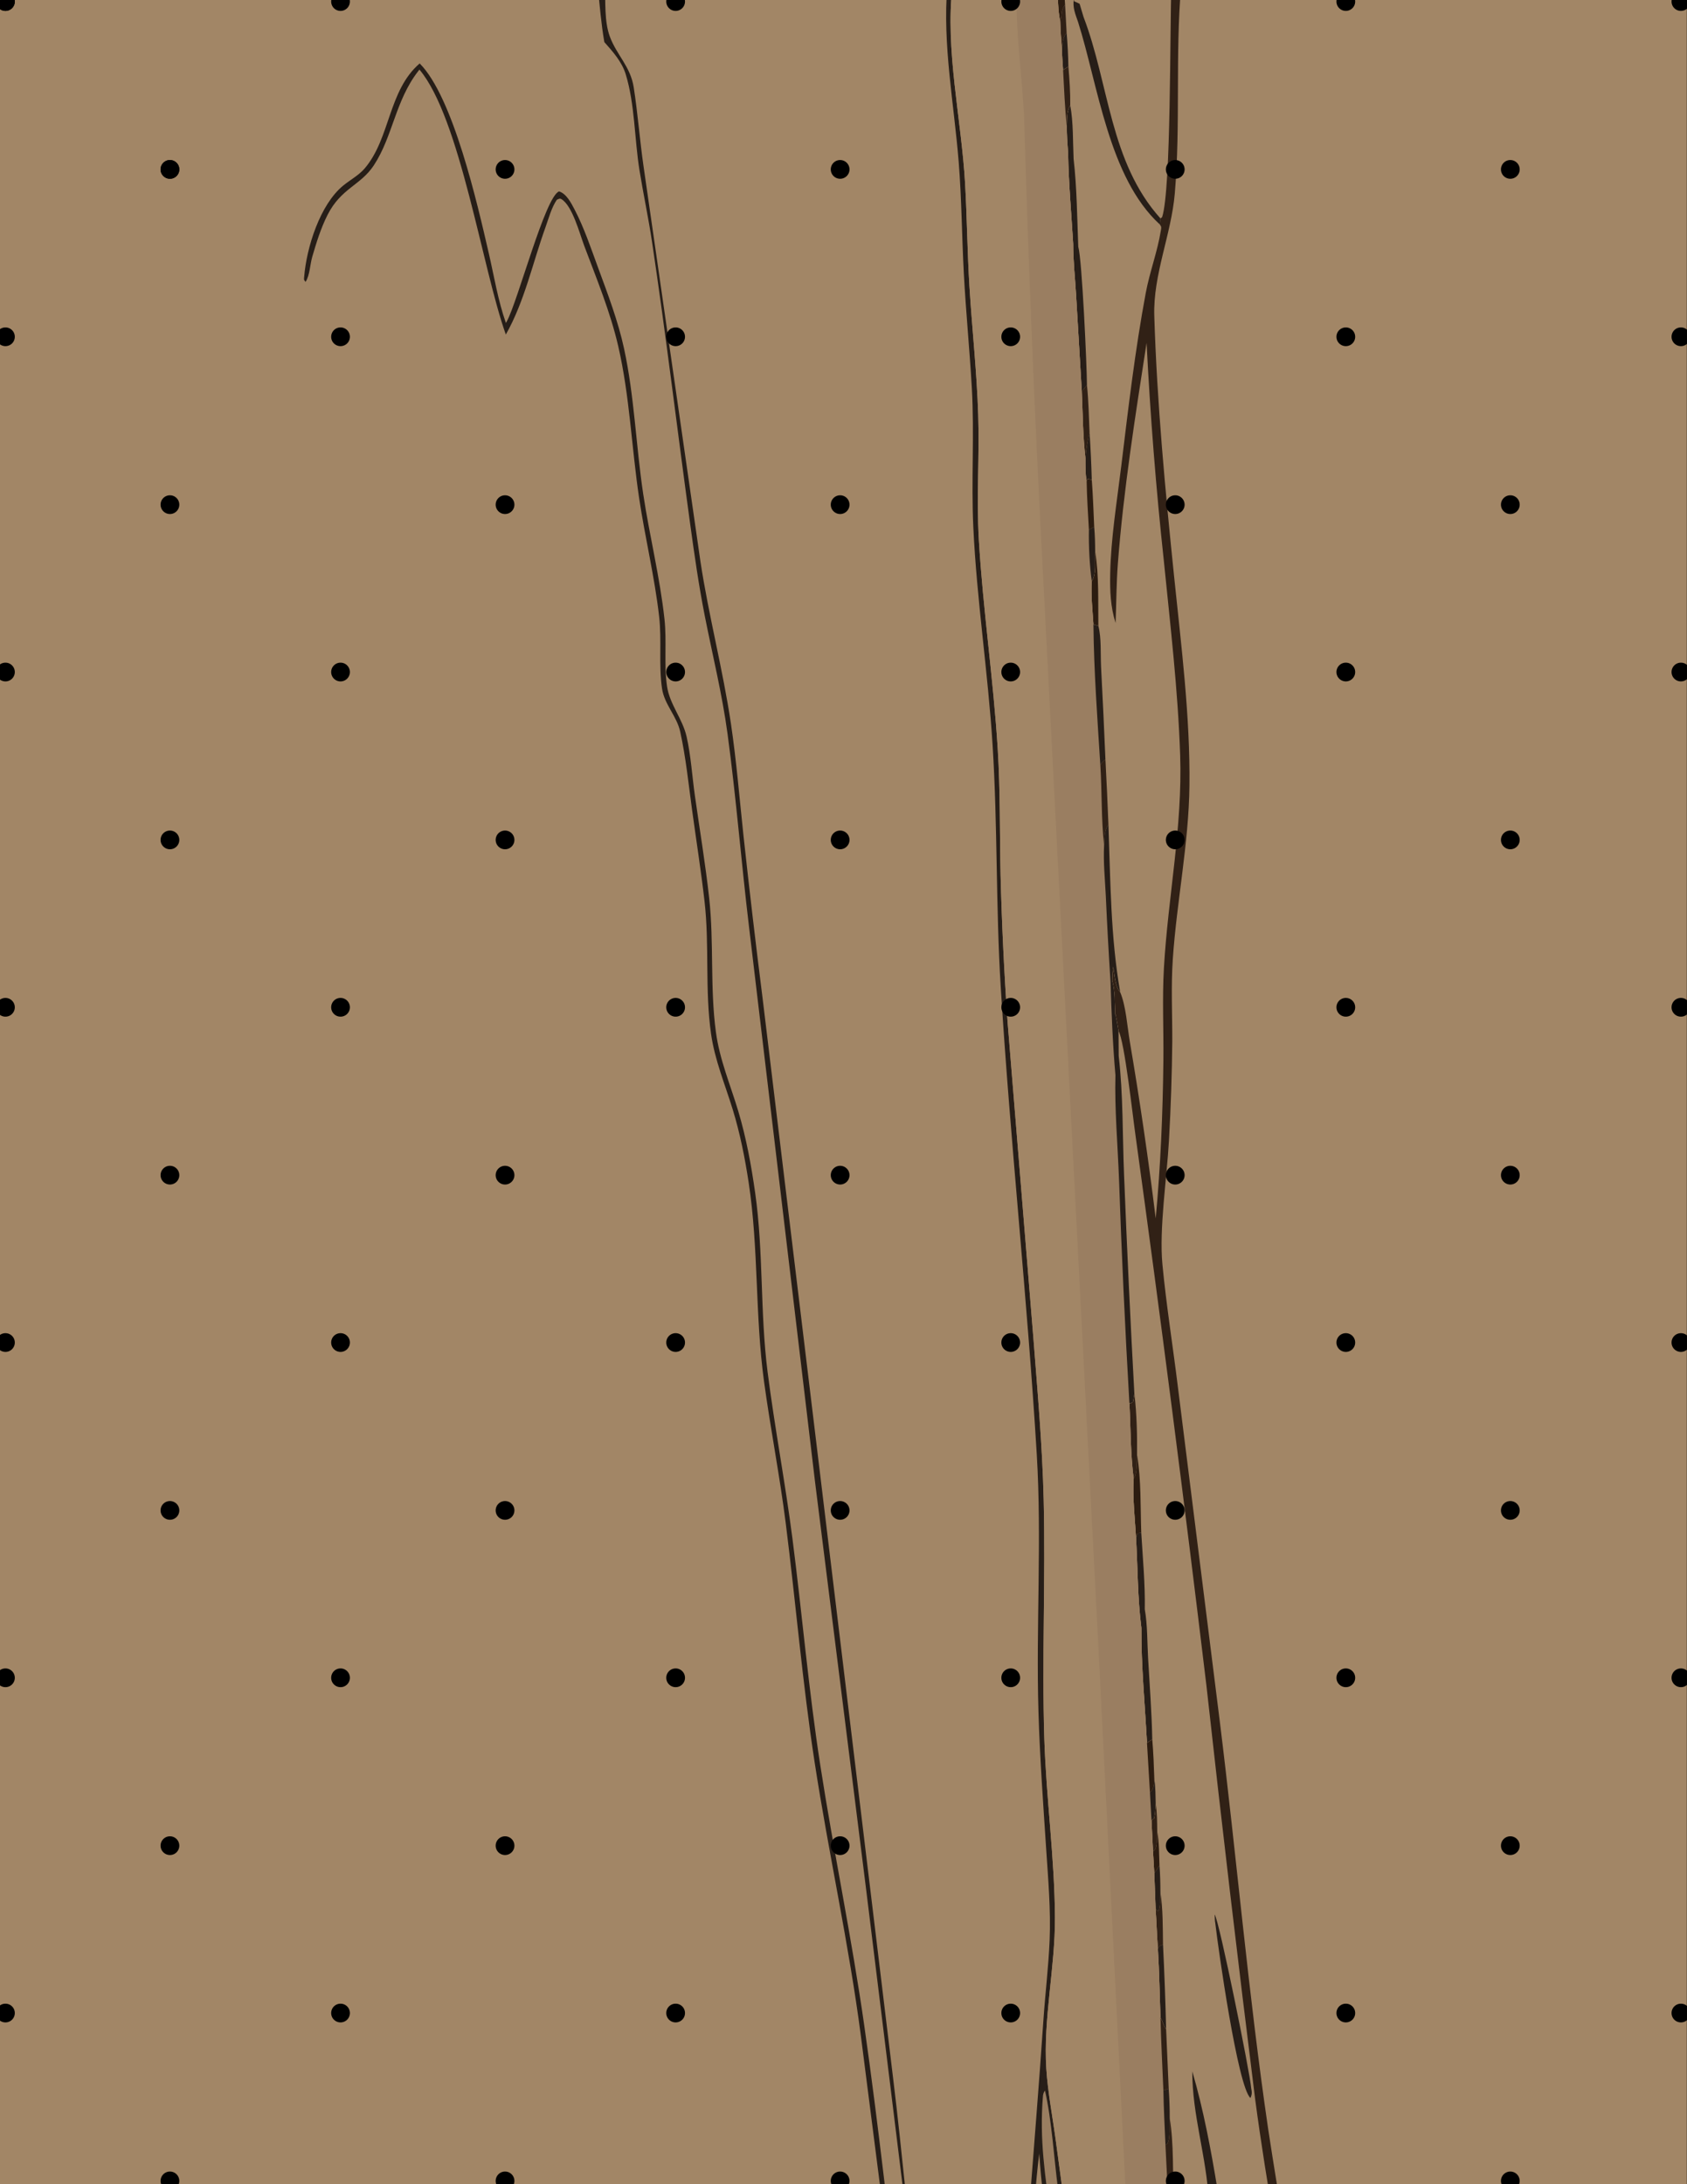 <?xml version="1.0" encoding="UTF-8" standalone="no"?>
<!-- Created with Inkscape (http://www.inkscape.org/) -->

<svg
   width="215.9mm"
   height="279.4mm"
   viewBox="0 0 215.9 279.4"
   version="1.1"
   id="svg1"
   inkscape:version="1.4 (86a8ad7, 2024-10-11)"
   sodipodi:docname="page-map-dirt.svg"
   xml:space="preserve"
   xmlns:inkscape="http://www.inkscape.org/namespaces/inkscape"
   xmlns:sodipodi="http://sodipodi.sourceforge.net/DTD/sodipodi-0.dtd"
   xmlns:xlink="http://www.w3.org/1999/xlink"
   xmlns="http://www.w3.org/2000/svg"
   xmlns:svg="http://www.w3.org/2000/svg"><sodipodi:namedview
     id="namedview1"
     pagecolor="#ffffff"
     bordercolor="#000000"
     borderopacity="0.25"
     inkscape:showpageshadow="2"
     inkscape:pageopacity="0.0"
     inkscape:pagecheckerboard="0"
     inkscape:deskcolor="#d1d1d1"
     inkscape:document-units="mm"
     inkscape:zoom="0.27487437"
     inkscape:cx="572.98904"
     inkscape:cy="1458.8483"
     inkscape:window-width="1350"
     inkscape:window-height="1040"
     inkscape:window-x="494"
     inkscape:window-y="0"
     inkscape:window-maximized="0"
     inkscape:current-layer="svg1" /><defs
     id="defs1"><linearGradient
       id="gradient_0"
       gradientUnits="userSpaceOnUse"
       x1="50.089"
       y1="1359.513"
       x2="17.752"
       y2="1330.249"><stop
         offset="0"
         stop-color="#D7BE5C"
         id="stop132" /><stop
         offset="1"
         stop-color="#FFF18C"
         id="stop133" /></linearGradient><linearGradient
       id="gradient_1"
       gradientUnits="userSpaceOnUse"
       x1="376.303"
       y1="1323.552"
       x2="349.274"
       y2="1438.264"><stop
         offset="0"
         stop-color="#786D5F"
         id="stop173" /><stop
         offset="1"
         stop-color="#82825D"
         id="stop174" /></linearGradient><linearGradient
       id="gradient_2"
       gradientUnits="userSpaceOnUse"
       x1="891.437"
       y1="1255.253"
       x2="906.078"
       y2="1281.536"><stop
         offset="0"
         stop-color="#1E1E56"
         id="stop230" /><stop
         offset="1"
         stop-color="#383976"
         id="stop231" /></linearGradient><linearGradient
       id="gradient_3"
       gradientUnits="userSpaceOnUse"
       x1="615.572"
       y1="1094.617"
       x2="768.924"
       y2="1255.562"><stop
         offset="0"
         stop-color="#78515E"
         id="stop323" /><stop
         offset="1"
         stop-color="#9D646D"
         id="stop324" /></linearGradient><clipPath
       clipPathUnits="userSpaceOnUse"
       id="clipPath4"><rect
         style="fill:#ffffff;fill-opacity:1;stroke-width:0.016;stroke-linecap:round;stroke-miterlimit:0"
         id="rect4"
         width="395.642"
         height="512.007"
         x="-462.202"
         y="3.303"
         transform="rotate(-90)" /></clipPath></defs><g
     inkscape:groupmode="layer"
     id="layer3"
     inkscape:label="Layer 3"><rect
       style="fill:#000000;fill-opacity:1;stroke-width:0.009;stroke-linecap:round;stroke-miterlimit:0"
       id="rect1"
       width="215.9"
       height="279.4"
       x="0"
       y="0" /></g><g
     id="g4"
     transform="matrix(0,0.546,-0.546,0,252.222,-1.802)"
     inkscape:label="dirt"
     clip-path="url(#clipPath4)"><path
       fill="#a28666"
       transform="scale(0.546,0.546)"
       d="m 0,0 h 1363.83 c 1.2,2.133 1.13,3.855 1.16,6.239 0.87,65.877 0.04,131.893 0.03,197.785 0,10.573 1.1,62.55 -0.43,67.144 -0.18,0.539 -0.47,0.984 -0.75,1.48 0.76,1.936 0.55,2.108 0,4.021 1.94,3.439 1.95,37.795 0.99,42.979 -0.16,0.853 -0.52,1.497 -0.94,2.242 l -0.02,2.845 c 1.88,3.337 1.87,14.227 0.73,17.825 -0.17,0.549 -0.45,1.038 -0.71,1.55 1.57,2.825 1.58,7.434 0.75,10.532 -0.19,0.692 -0.24,0.741 -0.5,1.296 l -0.07,2.066 c 2.39,5.22 0.95,160.202 0.95,177.511 L 1365,916.877 c 0,11.588 1.16,100.873 -0.41,105.613 -0.2,0.59 -0.44,0.95 -0.76,1.51 H 0 v -434.526 -3.116 -146.993 -2.203 -27.502 -17.548 -2.762 -46.17 -4.182 z"
       id="path1" /><path
       fill="#1b1713"
       transform="scale(0.546,0.546)"
       d="m 848.076,907.634 0.647,-0.069 c 6.703,-0.642 30.223,-1.637 34.838,2.202 -5.527,0.955 -31.012,0.483 -35.485,-2.133 z"
       id="path2" /><path
       fill="#271e18"
       transform="scale(0.546,0.546)"
       d="m 957.666,968.983 2.159,-1.439 c 10.848,4.843 22.199,4.201 33.751,5.679 2.865,-0.059 5.284,-0.311 7.724,1.478 -10.68,2.255 -34.172,-0.267 -43.634,-5.718 z"
       id="path3" /><path
       fill="#271e18"
       transform="scale(0.546,0.546)"
       d="m 1201.36,421.134 c -10.59,-5.79 -38.91,-5.201 -51.81,-5.67 -4.13,-0.15 -9.06,0.235 -13.05,-0.788 12.71,-1.717 57.18,-1.533 67.29,5.193 l 0.55,1.329 c -1.55,2.552 -5.28,3.448 -8.05,4.102 -8.52,2.018 -17.52,2.977 -26.18,4.413 -8.77,1.454 -17.52,3.218 -26.32,4.444 -22.48,3.133 -45.17,5.152 -67.7,8.132 l -260.278,32.066 -173.838,21.801 -238.052,28.329 c -27.601,3.323 -55.446,5.523 -82.977,9.239 -17.112,2.31 -33.77,6.454 -50.678,9.787 -13.14,2.591 -26.525,4.496 -39.792,6.317 -40.22,5.519 -80.548,10.315 -120.707,16.327 -10.288,1.54 -20.468,3.736 -30.736,5.387 -13.3,2.137 -28.32,1.963 -41.15,5.906 -5.353,1.646 -9.668,5.527 -13.778,9.171 C 16.153,588.001 8.025,588.631 0,589.474 v -3.116 c 6.866,-0.274 15.316,0.291 21.758,-2.106 7.995,-2.974 12.802,-8.852 21.76,-10.25 11.248,-1.756 22.671,-2.584 33.948,-4.227 L 246.968,545.36 c 23.396,-3.542 46.291,-9.634 69.644,-13.098 15.96,-2.367 32.105,-3.678 48.146,-5.397 q 34.79,-3.778 69.508,-8.174 l 463.891,-56.09 c 31.703,-3.855 63.53,-6.629 95.226,-10.493 23.107,-2.816 46.107,-6.906 69.187,-10.073 18.93,-2.598 129.87,-14.939 138.79,-20.901 z"
       id="path13" /><path
       fill="#271e18"
       transform="scale(0.546,0.546)"
       d="m 0,437.162 c 27.306,3.23 57.164,-3.838 84.721,-5.41 14.847,-0.846 29.734,-0.962 44.577,-1.889 18.257,-1.141 36.449,-3.168 54.74,-3.742 17.849,-0.56 35.723,0.771 53.549,-0.274 30.01,-1.759 59.876,-6.265 89.888,-8.115 17.962,-1.108 35.906,-0.833 53.885,-1.207 q 31.56,-0.81 63.054,-3.004 l 135.354,-11.057 c 23.16,-1.793 46.377,-3.869 69.604,-4.446 34.268,-0.851 68.517,0.8 102.808,-0.283 25.546,-0.807 51.069,-4.418 76.627,-4.56 21.401,-0.119 43.64,5.078 64.81,3.714 10.296,-0.664 20.775,-2.715 31.023,-4.09 22.55,-3.028 45.138,-6.202 67.76,-8.643 37.69,-4.068 75.71,-5.476 113.49,-8.531 13.47,-1.089 26.86,-3.227 40.27,-4.908 q 23.8,-2.907 47.7,-4.887 c 25.81,-2.203 51.78,-2.056 77.64,-3.542 19.98,-1.149 39.96,-2.963 59.92,-4.468 10.84,-0.817 21.85,-1.973 32.72,-1.882 l -0.07,2.066 c -25.74,1.004 -51.44,3.42 -77.13,5.279 -25.9,1.873 -51.75,3.173 -77.58,6.069 -28.82,3.233 -57.48,8.116 -86.27,11.268 -38.58,4.224 -77.48,6.189 -116.12,10.073 -25.642,2.577 -51.109,7.529 -76.853,9.221 12.968,1.638 26.037,2.34 39.068,3.3 q 43.155,3.317 86.415,4.369 c 41,1.109 82.02,-1.283 123.02,-0.248 12.32,0.311 67.41,3.362 75.04,10.213 0.37,1.274 0.6,1.588 -0.09,2.835 -2.12,3.875 -10.5,5.631 -14.43,6.548 -22.48,5.248 -46.15,6.325 -68.95,10.101 -15.23,2.523 -30.3,5.851 -45.58,8.15 -20.37,3.067 -40.91,5.13 -61.34,7.806 L 879.843,476.46 c -39.441,5.128 -78.382,13.86 -117.682,19.89 -34.053,5.225 -68.464,8.09 -102.643,12.409 -20.338,2.569 -40.472,6.55 -60.784,9.315 -28.439,3.872 -56.859,2.269 -85.229,6.578 -10.601,1.61 -21.134,3.697 -31.394,6.849 -10.818,3.324 -21.148,7.693 -32.428,9.301 -18.881,2.692 -37.978,0.645 -56.809,2.793 -13.084,1.492 -26.117,3.552 -39.164,5.338 -11.182,1.531 -22.645,2.689 -33.67,5.107 -6.805,1.492 -11.628,6.786 -18.571,7.815 -9.947,1.473 -20.643,0.073 -30.816,1.231 -17.199,1.957 -33.975,6.08 -51.071,8.624 -21.549,3.207 -43.643,4.03 -64.905,8.922 -14.789,3.402 -29.033,9.319 -43.21,14.637 -5.1,1.912 -17.249,5.095 -19.985,9.796 -0.445,0.765 -0.002,1.194 0.281,1.947 3.413,2.32 8.006,3.498 11.903,4.904 15.179,5.478 31.827,8.978 45.929,16.992 -28.361,10.119 -92.903,19.584 -113.688,37.081 l 0.681,0.535 c 12.606,9.809 27.97,10.887 40.371,19.027 8.69,5.704 9.786,14.069 21.312,19.899 5.64,2.853 11.897,4.791 17.962,6.554 3.378,0.981 7.883,1.022 10.773,2.866 -0.994,0.841 -0.974,0.703 -2.317,0.593 -12.38,-1.014 -30.821,-6.736 -39.002,-16.733 -2.412,-2.947 -4.46,-6.75 -7.349,-9.215 -13.006,-11.099 -33.372,-10.054 -45.07,-23.625 14.353,-14.365 60.274,-24.773 81.269,-29.629 10.001,-2.313 20.404,-3.976 30.094,-7.392 l -0.722,-0.399 c -8.752,-4.776 -53.624,-16.49 -55.734,-22.429 1.005,-3.171 4.953,-5.175 7.748,-6.639 7.781,-4.077 16.541,-7.002 24.794,-10.036 11.38,-4.183 23.012,-8.64 34.873,-11.211 20.549,-4.452 41.682,-5.105 62.429,-8.23 17.948,-2.703 35.599,-7.153 53.655,-9.126 9.567,-1.045 19.561,0.289 28.957,-1.111 7.663,-1.142 13.846,-6.643 21.437,-8.374 8.138,-1.856 16.995,-2.388 25.292,-3.557 14.675,-2.068 29.399,-4.546 44.123,-6.158 19.073,-2.089 38.338,-0.311 57.425,-2.88 11.891,-1.601 22.644,-6.229 34.038,-9.632 11.387,-3.401 23.018,-5.524 34.769,-7.2 25.68,-3.661 51.355,-2.082 77.059,-5.362 23.82,-3.039 47.432,-7.566 71.262,-10.637 32.534,-4.193 65.195,-6.97 97.621,-12.004 37.246,-5.783 74.183,-13.522 111.519,-18.852 43.273,-6.178 86.635,-10.86 130.003,-16.1 21.15,-2.555 42.24,-5.888 63.36,-8.721 17.43,-2.338 34.94,-4.155 52.35,-6.584 17.56,-2.448 34.83,-6.507 52.35,-9.148 13.95,-2.103 69.45,-7.201 77.33,-13.957 l 0.33,-1.395 c -1.64,-2.553 -5.19,-3.37 -8,-4.005 -9.31,-2.096 -19.76,-2.347 -29.31,-3.279 -58.92,-5.753 -118.66,-0.683 -177.84,-2.753 -54.307,-1.9 -108.425,-7.304 -162.62,-10.945 -11.511,-0.774 -23.019,-2.207 -34.543,-2.686 -13.066,-0.543 -26.248,0.63 -39.281,1.487 -19.513,1.282 -38.983,2.708 -58.535,3.297 -36.974,1.114 -73.919,-1.491 -110.881,0.747 -66.838,4.047 -133.454,11.324 -200.281,15.455 -34.582,2.137 -69.221,1.313 -103.756,3.487 -31.251,1.967 -62.384,6.822 -93.648,8.286 -19.892,0.931 -39.774,-0.504 -59.703,0.637 -16.344,0.935 -32.65,2.548 -48.992,3.424 -15.945,0.855 -31.94,0.935 -47.861,2.204 -25.066,1.998 -50.5,7.012 -75.649,4.882 z"
       id="path14" /><path
       fill="#9a7e61"
       transform="scale(0.546,0.546)"
       d="m 1221.5,365.668 c 0.64,0.101 0.33,-0.031 0.88,0.484 -20.15,2.79 -40.5,4.632 -60.69,7.18 -13.83,1.746 -27.61,4.283 -41.48,5.653 -36.66,3.62 -73.48,5.822 -110.16,9.563 q -25.851,2.881 -51.632,6.34 c -18.788,2.433 -33.989,5.024 -53.146,3.425 -1.011,-0.188 -1.32,-0.261 -2.198,-0.866 13.048,-2.945 28.736,-3.829 42.169,-5.579 16.665,-2.171 33.369,-4.6 50.099,-6.201 33.488,-3.205 67.148,-4.865 100.698,-7.35 22.67,-1.681 44.97,-5.526 67.56,-7.89 13.83,-1.449 27.74,-2.406 41.61,-3.467 5.11,-0.391 11.38,-0.044 16.29,-1.292 z"
       id="path15" /><path
       fill="#312116"
       transform="scale(0.546,0.546)"
       d="m 0,338.998 c 29.584,2.575 59.473,0.195 89.034,2.724 17.726,1.517 34.79,9.353 52.533,8.807 37.46,-1.154 75.039,-4.717 112.31,-8.558 29.44,-3.034 59.646,-6.876 89.281,-6.534 24.966,0.287 49.621,5.459 74.486,7.146 11.749,0.797 23.425,0.192 35.182,0.219 q 21.335,0.221 42.636,1.429 c 15.873,0.872 37.877,4.258 53.097,2.807 17.659,-1.683 35.237,-4.52 52.847,-6.673 l 142.868,-17.907 c 58.339,-7.242 117.103,-12.278 175.268,-20.811 q 47.779,-7.297 95.218,-16.554 c 19.65,-3.635 39.55,-7.933 59.47,-9.668 15.96,-1.39 32.1,0.195 48.04,1.089 q 30.45,1.821 60.96,2.202 c 60.46,0.364 120.27,-3.6 180.61,-6.068 0.76,1.936 0.55,2.108 0,4.021 -25.06,0.182 -50.3,2.553 -75.33,3.893 -14.34,0.767 -29.72,-0.054 -43.84,2.459 -7.41,1.317 -14.7,3.934 -21.86,6.213 -19.7,6.269 -38.79,14.069 -58.41,20.489 -7.39,2.419 -14.94,4.705 -22.53,6.426 -6.46,1.464 -13.14,2.352 -19.44,4.426 l -0.97,-0.228 c 13.39,-5.203 27.92,-8.498 41.62,-13.02 14.69,-4.847 28.93,-10.933 43.6,-15.817 5.9,-1.964 21.79,-5.932 26.26,-8.698 -26.25,-0.067 -52.26,0.227 -78.51,-1.037 l -43.94,-2.182 c -9.62,-0.47 -19.78,-1.592 -29.36,-0.449 -8.04,0.959 -14.53,4.907 -21.74,8.31 -12.97,6.127 -27.76,12.34 -42.21,13.013 10.97,-3.697 42.22,-13.326 49.28,-20.696 -15.46,3.697 -31.82,5.565 -47.5,8.49 -37.3,6.954 -74.529,13.957 -112.157,18.962 q -88.694,11.105 -177.54,20.925 -118.225,14.201 -236.186,30.462 c -8.083,1.169 -40.065,4.654 -44.732,7.279 -2.425,0.406 -4.841,0.815 -7.246,1.331 l 0.455,0.131 c -4.719,0.191 -10.173,-0.093 -14.71,1.259 -2.016,-0.047 -3.996,-0.057 -5.985,-0.435 3.298,-0.586 8.466,-0.815 10.879,-2.994 5.893,-2.508 14.792,-3.049 21.188,-4.14 q 37.829,-6.443 75.916,-11.122 c -22.319,-2.098 -45.35,-3.055 -67.779,-3.3 -13.191,-0.144 -26.511,0.537 -39.678,-0.227 -30.764,-1.783 -60.436,-8.024 -91.476,-6.968 -27.831,0.947 -55.618,4.236 -83.315,7.013 q -46.607,5.032 -93.424,7.4 c 31.209,4.814 63.181,9.923 94.68,12.324 8.472,0.646 17.017,0.636 25.51,0.976 -6.889,2.198 -13.852,2.453 -21.03,2.316 -15.404,-0.293 -31.071,-2.898 -46.362,-4.756 -24.734,-3.006 -49.764,-5.931 -74.26,-10.515 -8.991,-1.683 -17.706,-5.022 -26.67,-6.462 -1.34,-0.215 -1.541,-0.395 -2.681,0.434 l -2.586,-0.278 -0.559,-0.709 C 87.466,343.242 17.773,343.894 0,343.18 Z"
       id="path55" /><path
       fill="#312116"
       transform="scale(0.546,0.546)"
       d="m 8.035,388.82 q 6.027,-0.368 12.059,-0.662 c 2.145,1.708 4.285,1.766 6.898,2.021 -3.937,0.349 -7.844,0.612 -11.795,0.727 -2.798,-0.945 -4.479,-0.031 -7.162,-2.086 z"
       id="path57" /><path
       fill="#2c1c10"
       transform="scale(0.546,0.546)"
       d="m 0,389.35 8.035,-0.53 c 2.683,2.055 4.364,1.141 7.162,2.086 C 10.37,391.984 4.947,391.841 0,392.112 Z"
       id="path58" /><path
       fill="#271e18"
       transform="scale(0.546,0.546)"
       d="m 20.094,388.158 q 7.257,-0.629 14.54,-0.757 l 1.48,2.28 c -3.028,0.18 -6.09,0.465 -9.121,0.498 -2.613,-0.255 -4.753,-0.313 -6.898,-2.021 z"
       id="path59" /><path
       fill="#271e18"
       transform="scale(0.546,0.546)"
       d="m 191.578,378.316 q 10.187,-0.663 20.392,-0.957 l -0.479,1.767 0.955,0.444 c -3.207,0.599 -6.469,0.5 -9.718,0.517 -3.886,-0.231 -7.346,-0.954 -11.15,-1.771 z"
       id="path60" /><path
       fill="#2c1c10"
       transform="scale(0.546,0.546)"
       d="m 242.928,375.906 c 9.939,-1.695 21.615,-1.217 31.7,-1.369 l -0.626,2.119 c -6.069,0.379 -12.547,1.103 -18.609,0.716 -3.068,-2.108 -8.724,-1.169 -12.465,-1.466 z"
       id="path61" /><path
       fill="#312116"
       transform="scale(0.546,0.546)"
       d="m 171.298,379.434 c 6.712,-0.705 13.537,-0.824 20.28,-1.118 3.804,0.817 7.264,1.54 11.15,1.771 -9.503,1.094 -19.249,1.146 -28.808,1.57 z"
       id="path62" /><path
       fill="#271e18"
       transform="scale(0.546,0.546)"
       d="m 99.771,347.876 2.586,0.278 c -20.064,21.927 -59.69,26.474 -86.818,35.076 -3.447,1.189 -6.456,2.5 -10.158,1.784 l 0.159,-1.241 -0.636,0.839 1.621,0.461 c 0.377,-0.825 0.73,-1.675 1.142,-2.482 l 5.61,-1.676 C 42.19,369.849 75.607,369.658 99.771,347.876 Z"
       id="path63" /><path
       fill="#271e18"
       transform="scale(0.546,0.546)"
       d="m 111.907,383.165 c 5.483,-1.626 50.994,-3.682 59.391,-3.731 l 2.622,2.223 -41.371,2.448 c -7.181,0.416 -14.618,1.259 -21.795,1.241 -12.946,0.776 -26.014,1.952 -38.975,2.182 -3.906,0.297 -7.777,0.574 -11.696,0.552 -2.911,-0.14 -6.291,0.136 -8.806,-1.471 7.237,-1.369 15.557,-1.099 22.952,-1.447 12.345,-1.413 25.243,-1.511 37.677,-1.997 z"
       id="path64" /><path
       fill="#2c1c10"
       transform="scale(0.546,0.546)"
       d="m 792.139,349.258 c 4.599,-0.888 9.646,-0.749 14.332,-0.968 l 3.357,2.234 -9.365,0.552 c -0.093,-0.141 -0.166,-0.299 -0.28,-0.424 -1.451,-1.58 -5.868,-1.223 -8.044,-1.394 z"
       id="path66" /><path
       fill="#312116"
       transform="scale(0.546,0.546)"
       d="m 779.775,349.928 c 4.085,-0.648 8.238,-0.602 12.364,-0.67 2.176,0.171 6.593,-0.186 8.044,1.394 0.114,0.125 0.187,0.283 0.28,0.424 l -13.366,0.652 -0.874,-1.121 c -2.164,-0.471 -4.246,-0.576 -6.448,-0.679 z"
       id="path67" /><path
       fill="#271e18"
       transform="scale(0.546,0.546)"
       d="m 806.471,348.29 c 3.896,-0.286 7.751,-0.385 11.657,-0.391 2.16,0.176 6.435,-0.156 8.019,0.904 l -0.884,1.149 -15.435,0.572 z"
       id="path68" /><path
       fill="#312116"
       transform="scale(0.546,0.546)"
       d="m 818.128,347.899 c 7.146,-1.128 15.093,-0.998 22.353,-1.12 0.546,1.472 0.409,1.531 1.801,2.202 -5.671,0.407 -11.35,0.587 -17.019,0.971 l 0.884,-1.149 c -1.584,-1.06 -5.859,-0.728 -8.019,-0.904 z"
       id="path69" /><path
       fill="#271e18"
       transform="scale(0.546,0.546)"
       d="m 1208.29,330.08 c 6.35,-0.478 12.69,-0.693 19.06,-0.852 1.54,0.114 5.35,-0.173 6.38,0.829 l -0.73,1.216 c -5.2,0.574 -10.24,0.835 -15.47,0.831 -3.01,-0.772 -6.28,0.37 -9.19,-0.916 z"
       id="path70" /><path
       fill="#2c1c10"
       transform="scale(0.546,0.546)"
       d="m 1135.37,333.891 c 9.31,-1.547 19.56,-1.352 29.01,-1.759 2.02,2.339 3.78,1.261 6.52,2.01 -8.82,1.917 -19.59,1.215 -28.69,1.561 0.14,-0.403 0.08,-0.854 0.09,-1.279 z"
       id="path71" /><path
       fill="#2c1c10"
       transform="scale(0.546,0.546)"
       d="m 630.462,357.92 c 10.356,-1.816 22.679,-1.407 33.256,-1.8 l 0.265,1.493 1.788,0.746 c -8.257,0.517 -16.969,1.497 -25.234,1.023 -2.315,-1.661 -7.175,-1.257 -10.075,-1.462 z"
       id="path72" /><path
       fill="#312116"
       transform="scale(0.546,0.546)"
       d="m 604.115,359.079 c 8.485,-1.041 17.801,-1.234 26.347,-1.159 2.9,0.205 7.76,-0.199 10.075,1.462 -10.688,1.383 -21.741,1.26 -32.511,1.838 0.117,-1.015 0.193,-0.482 -0.435,-1.556 z"
       id="path73" /><path
       fill="#271e18"
       transform="scale(0.546,0.546)"
       d="m 840.481,346.779 q 18.163,-0.894 36.342,-1.332 c -1.735,1.207 -3.371,1.532 -5.178,2.426 -9.774,0.359 -19.603,0.51 -29.363,1.108 -1.392,-0.671 -1.255,-0.73 -1.801,-2.202 z"
       id="path74" /><path
       fill="#312116"
       transform="scale(0.546,0.546)"
       d="m 1122.06,334.555 c 4.44,-0.53 8.85,-0.595 13.31,-0.664 l 6.93,0.533 c -0.01,0.425 0.05,0.876 -0.09,1.279 -3.93,0.499 -8.08,0.429 -12.04,0.609 q -15.97,0.861 -31.95,1.455 l 0.24,-0.86 c -1.29,-1.194 -6.39,-0.938 -8.39,-1.048 10.22,-1.448 21.65,-1.405 31.99,-1.304 z"
       id="path75" /><path
       fill="#312116"
       transform="scale(0.546,0.546)"
       d="m 1171.5,331.831 c 11.96,-1.322 24.75,-1.628 36.79,-1.751 l 0.05,1.108 c 2.91,1.286 6.18,0.144 9.19,0.916 -7.43,1.889 -27.59,1.322 -36.01,1.699 -3.47,0.409 -7.11,0.281 -10.62,0.339 -2.74,-0.749 -4.5,0.329 -6.52,-2.01 z"
       id="path76" /><path
       fill="#271e18"
       transform="scale(0.546,0.546)"
       d="m 1164.38,332.132 7.12,-0.301 c 2.58,0.106 8.21,-0.564 10.27,0.621 l -0.25,1.351 c -3.47,0.409 -7.11,0.281 -10.62,0.339 -2.74,-0.749 -4.5,0.329 -6.52,-2.01 z"
       id="path77" /><path
       fill="#271e18"
       transform="scale(0.546,0.546)"
       d="m 696.567,354.608 c 6.709,-1.184 14.16,-1.033 20.984,-1.423 11.615,-0.664 23.273,-1.558 34.905,-1.792 l 1.446,2.271 c -16.284,0.868 -32.968,2.493 -49.257,2.401 -12.725,1.633 -26.042,1.582 -38.874,2.294 l -1.788,-0.746 -0.265,-1.493 c 10.892,-0.64 21.94,-1.71 32.849,-1.512 z"
       id="path78" /><path
       fill="#271e18"
       transform="scale(0.546,0.546)"
       d="m 901.994,308.944 c 1.764,-0.342 2.623,-0.443 4.281,0.303 -4.66,5.441 -64.633,13.915 -74.983,15.089 -1.152,0.25 -2.562,0.192 -3.751,0.272 2.488,-1.932 68.131,-15.214 74.453,-15.664 z"
       id="path79" /><path
       fill="#312116"
       transform="scale(0.546,0.546)"
       d="m 1227.35,329.228 c 5.25,-1.009 11.22,-0.845 16.58,-1.117 l 32.8,-1.633 53.64,-2.599 c 11.17,-0.618 22.34,-1.689 33.52,-1.989 l -0.02,2.845 c -7.67,1.055 -15.58,1.093 -23.31,1.465 l -42.4,1.933 -42.74,2.207 c -7.35,0.382 -15.08,1.272 -22.42,0.933 l 0.73,-1.216 c -1.03,-1.002 -4.84,-0.715 -6.38,-0.829 z"
       id="path80" /><path
       fill="#271e18"
       transform="scale(0.546,0.546)"
       d="m 945.4,323.421 c 17.972,-5.41 39.024,-10.619 57.74,-11.653 l 0.53,-0.024 c -15.13,6.457 -32.46,7.209 -48.204,12.004 l 0.785,-0.019 c 8.768,-0.25 22.15,-4.866 30.153,-2.67 -8.413,4.089 -26.206,5.188 -35.929,6.098 -18.66,0.843 -36.892,7.126 -55.613,7.056 16.105,-4.725 33.955,-8.086 50.538,-10.792 z"
       id="path81" /><path
       fill="#a28666"
       transform="scale(0.546,0.546)"
       d="m 1363.87,324.735 c 1.88,3.337 1.87,14.227 0.73,17.825 -0.17,0.549 -0.45,1.038 -0.71,1.55 1.57,2.825 1.58,7.434 0.75,10.532 -0.19,0.692 -0.24,0.741 -0.5,1.296 -10.87,-0.091 -21.88,1.065 -32.72,1.882 -19.96,1.505 -39.94,3.319 -59.92,4.468 -25.86,1.486 -51.83,1.339 -77.64,3.542 q -23.9,1.98 -47.7,4.887 c -13.41,1.681 -26.8,3.819 -40.27,4.908 -37.78,3.055 -75.8,4.463 -113.49,8.531 -22.622,2.441 -45.21,5.615 -67.76,8.643 -10.248,1.375 -20.727,3.426 -31.023,4.09 -21.17,1.364 -43.409,-3.833 -64.81,-3.714 -25.558,0.142 -51.081,3.753 -76.627,4.56 -34.291,1.083 -68.54,-0.568 -102.808,0.283 -23.227,0.577 -46.444,2.653 -69.604,4.446 l -135.354,11.057 q -31.494,2.194 -63.054,3.004 c -17.979,0.374 -35.923,0.099 -53.885,1.207 -30.012,1.85 -59.878,6.356 -89.888,8.115 -17.826,1.045 -35.7,-0.286 -53.549,0.274 -18.291,0.574 -36.483,2.601 -54.74,3.742 -14.843,0.927 -29.73,1.043 -44.577,1.889 C 57.164,433.324 27.306,440.392 0,437.162 V 409.66 392.112 c 4.947,-0.271 10.37,-0.128 15.197,-1.206 3.951,-0.115 7.859,-0.378 11.795,-0.727 3.031,-0.033 6.093,-0.318 9.121,-0.498 l -1.48,-2.28 c 5.571,-0.466 11.048,-0.851 16.644,-0.792 2.515,1.607 5.894,1.331 8.806,1.471 3.919,0.022 7.79,-0.255 11.696,-0.552 12.961,-0.23 26.028,-1.406 38.975,-2.182 7.177,0.018 14.614,-0.825 21.795,-1.241 l 41.371,-2.448 c 9.559,-0.424 19.305,-0.476 28.808,-1.57 3.249,-0.017 6.511,0.082 9.718,-0.517 l -0.955,-0.444 0.479,-1.767 c 6.701,-0.515 13.439,-0.728 20.154,-1.033 3.609,-0.326 7.182,-0.397 10.804,-0.42 3.741,0.297 9.397,-0.642 12.465,1.466 6.062,0.387 12.54,-0.337 18.609,-0.716 l 0.626,-2.119 c 5.15,-1.343 12.049,-0.881 17.439,-1.15 q 19.924,-1.05 39.859,-1.884 13.953,-0.744 27.915,-1.281 c 23.916,-0.875 48.284,-0.914 71.897,-5.041 -2.413,2.179 -7.581,2.408 -10.879,2.994 1.989,0.378 3.969,0.388 5.985,0.435 4.537,-1.352 9.991,-1.068 14.71,-1.259 l -0.455,-0.131 c 2.405,-0.516 4.821,-0.925 7.246,-1.331 l 10.735,-0.079 c 16.666,-1.949 34.219,-1.611 51.044,-2.302 q 47.012,-1.851 93.991,-4.429 l 3.476,0.585 c 0.628,1.074 0.552,0.541 0.435,1.556 10.77,-0.578 21.823,-0.455 32.511,-1.838 8.265,0.474 16.977,-0.506 25.234,-1.023 12.832,-0.712 26.149,-0.661 38.874,-2.294 16.289,0.092 32.973,-1.533 49.257,-2.401 l -1.446,-2.271 c 5.72,-0.486 11.425,-0.704 17.161,-0.888 3.346,-0.531 6.777,-0.487 10.158,-0.577 2.202,0.103 4.284,0.208 6.448,0.679 l 0.874,1.121 13.366,-0.652 9.365,-0.552 15.435,-0.572 c 5.669,-0.384 11.348,-0.564 17.019,-0.971 9.76,-0.598 19.589,-0.749 29.363,-1.108 1.807,-0.894 3.443,-1.219 5.178,-2.426 l 25.508,-1.101 c 4.189,-0.301 8.327,-0.46 12.527,-0.441 11.145,-1.805 23.74,-1.237 35.072,-1.734 2.447,-0.099 5.097,-0.414 7.525,-0.256 4.165,-0.657 8.453,-0.573 12.662,-0.655 6.278,-1.289 13.837,-1.052 20.278,-1.12 q 23.005,-1.189 46.035,-1.953 c 3.02,-0.115 6.19,-0.433 9.2,-0.281 5.06,-0.617 10.15,-0.593 15.24,-0.662 6.37,-0.969 13.13,-0.829 19.56,-1.054 3.16,-0.114 6.5,-0.464 9.64,-0.331 2,0.11 7.1,-0.146 8.39,1.048 l -0.24,0.86 q 15.98,-0.594 31.95,-1.455 c 3.96,-0.18 8.11,-0.11 12.04,-0.609 9.1,-0.346 19.87,0.356 28.69,-1.561 3.51,-0.058 7.15,0.07 10.62,-0.339 8.42,-0.377 28.58,0.19 36.01,-1.699 5.23,0.004 10.27,-0.257 15.47,-0.831 7.34,0.339 15.07,-0.551 22.42,-0.933 l 42.74,-2.207 42.4,-1.933 c 7.73,-0.372 15.64,-0.41 23.31,-1.465 z"
       id="path82" /><path
       fill="#9a7e61"
       transform="scale(0.546,0.546)"
       d="m 1363.87,324.735 c 1.88,3.337 1.87,14.227 0.73,17.825 -0.17,0.549 -0.45,1.038 -0.71,1.55 -13.74,1.5 -27.8,1.497 -41.6,2.024 -22.41,0.856 -44.74,1.793 -67.16,2.24 -34.22,0.682 -68.69,2.635 -102.91,4.125 l -433.322,21.706 -474.986,24.538 q -92.584,4.863 -185.255,7.598 C 39.254,407.061 19.442,410.236 0,409.66 v -17.548 c 4.947,-0.271 10.37,-0.128 15.197,-1.206 3.951,-0.115 7.859,-0.378 11.795,-0.727 3.031,-0.033 6.093,-0.318 9.121,-0.498 l -1.48,-2.28 c 5.571,-0.466 11.048,-0.851 16.644,-0.792 2.515,1.607 5.894,1.331 8.806,1.471 3.919,0.022 7.79,-0.255 11.696,-0.552 12.961,-0.23 26.028,-1.406 38.975,-2.182 7.177,0.018 14.614,-0.825 21.795,-1.241 l 41.371,-2.448 c 9.559,-0.424 19.305,-0.476 28.808,-1.57 3.249,-0.017 6.511,0.082 9.718,-0.517 l -0.955,-0.444 0.479,-1.767 c 6.701,-0.515 13.439,-0.728 20.154,-1.033 3.609,-0.326 7.182,-0.397 10.804,-0.42 3.741,0.297 9.397,-0.642 12.465,1.466 6.062,0.387 12.54,-0.337 18.609,-0.716 l 0.626,-2.119 c 5.15,-1.343 12.049,-0.881 17.439,-1.15 q 19.924,-1.05 39.859,-1.884 13.953,-0.744 27.915,-1.281 c 23.916,-0.875 48.284,-0.914 71.897,-5.041 -2.413,2.179 -7.581,2.408 -10.879,2.994 1.989,0.378 3.969,0.388 5.985,0.435 4.537,-1.352 9.991,-1.068 14.71,-1.259 l -0.455,-0.131 c 2.405,-0.516 4.821,-0.925 7.246,-1.331 l 10.735,-0.079 c 16.666,-1.949 34.219,-1.611 51.044,-2.302 q 47.012,-1.851 93.991,-4.429 l 3.476,0.585 c 0.628,1.074 0.552,0.541 0.435,1.556 10.77,-0.578 21.823,-0.455 32.511,-1.838 8.265,0.474 16.977,-0.506 25.234,-1.023 12.832,-0.712 26.149,-0.661 38.874,-2.294 16.289,0.092 32.973,-1.533 49.257,-2.401 l -1.446,-2.271 c 5.72,-0.486 11.425,-0.704 17.161,-0.888 3.346,-0.531 6.777,-0.487 10.158,-0.577 2.202,0.103 4.284,0.208 6.448,0.679 l 0.874,1.121 13.366,-0.652 9.365,-0.552 15.435,-0.572 c 5.669,-0.384 11.348,-0.564 17.019,-0.971 9.76,-0.598 19.589,-0.749 29.363,-1.108 1.807,-0.894 3.443,-1.219 5.178,-2.426 l 25.508,-1.101 c 4.189,-0.301 8.327,-0.46 12.527,-0.441 11.145,-1.805 23.74,-1.237 35.072,-1.734 2.447,-0.099 5.097,-0.414 7.525,-0.256 4.165,-0.657 8.453,-0.573 12.662,-0.655 6.278,-1.289 13.837,-1.052 20.278,-1.12 q 23.005,-1.189 46.035,-1.953 c 3.02,-0.115 6.19,-0.433 9.2,-0.281 5.06,-0.617 10.15,-0.593 15.24,-0.662 6.37,-0.969 13.13,-0.829 19.56,-1.054 3.16,-0.114 6.5,-0.464 9.64,-0.331 2,0.11 7.1,-0.146 8.39,1.048 l -0.24,0.86 q 15.98,-0.594 31.95,-1.455 c 3.96,-0.18 8.11,-0.11 12.04,-0.609 9.1,-0.346 19.87,0.356 28.69,-1.561 3.51,-0.058 7.15,0.07 10.62,-0.339 8.42,-0.377 28.58,0.19 36.01,-1.699 5.23,0.004 10.27,-0.257 15.47,-0.831 7.34,0.339 15.07,-0.551 22.42,-0.933 l 42.74,-2.207 42.4,-1.933 c 7.73,-0.372 15.64,-0.41 23.31,-1.465 z"
       id="path83" /><path
       fill="#271e18"
       transform="scale(0.546,0.546)"
       d="m 769.617,350.505 c 3.346,-0.531 6.777,-0.487 10.158,-0.577 2.202,0.103 4.284,0.208 6.448,0.679 l 0.874,1.121 -11.998,0.662 c -0.046,-0.067 -0.081,-0.142 -0.137,-0.201 -1.496,-1.579 -3.284,-1.406 -5.345,-1.684 z"
       id="path84" /><path
       fill="#271e18"
       transform="scale(0.546,0.546)"
       d="m 949.93,342.171 c 2.447,-0.099 5.097,-0.414 7.525,-0.256 2.869,0.217 7.567,-0.2 9.639,1.789 l -11.327,0.581 c -2.321,-0.319 -3.835,-0.904 -5.837,-2.114 z"
       id="path85" /><path
       fill="#271e18"
       transform="scale(0.546,0.546)"
       d="m 1080.43,336.19 c 3.16,-0.114 6.5,-0.464 9.64,-0.331 2,0.11 7.1,-0.146 8.39,1.048 l -0.24,0.86 c -3.71,0.46 -7.63,0.277 -11.37,0.325 -2.54,-0.731 -4.12,0.02 -6.42,-1.902 z"
       id="path86" /><path
       fill="#312116"
       transform="scale(0.546,0.546)"
       d="m 957.455,341.915 c 4.165,-0.657 8.453,-0.573 12.662,-0.655 2.181,0.166 7.838,-0.197 9.393,0.859 l 0.227,1.059 c -4.194,0.169 -8.466,0.17 -12.643,0.526 -2.072,-1.989 -6.77,-1.572 -9.639,-1.789 z"
       id="path87" /><path
       fill="#312116"
       transform="scale(0.546,0.546)"
       d="m 1060.87,337.244 c 6.37,-0.969 13.13,-0.829 19.56,-1.054 2.3,1.922 3.88,1.171 6.42,1.902 -4.91,1.414 -12.11,0.874 -17.31,1.051 l 0.31,-0.895 c -1.35,-1.085 -6.94,-0.825 -8.98,-1.004 z"
       id="path88-8" /><path
       fill="#312116"
       transform="scale(0.546,0.546)"
       d="m 34.633,387.401 c 5.571,-0.466 11.048,-0.851 16.644,-0.792 2.515,1.607 5.894,1.331 8.806,1.471 -7.938,0.892 -15.994,1.144 -23.97,1.601 z"
       id="path89" /><path
       fill="#2c1c10"
       transform="scale(0.546,0.546)"
       d="m 752.456,351.393 c 5.72,-0.486 11.425,-0.704 17.161,-0.888 2.061,0.278 3.849,0.105 5.345,1.684 0.056,0.059 0.091,0.134 0.137,0.201 l -21.197,1.274 z"
       id="path90" /><path
       fill="#271e18"
       transform="scale(0.546,0.546)"
       d="m 232.124,376.326 c 3.609,-0.326 7.182,-0.397 10.804,-0.42 3.741,0.297 9.397,-0.642 12.465,1.466 -7.048,0.954 -14.946,1.345 -22.063,1.226 z"
       id="path91" /><path
       fill="#2c1c10"
       transform="scale(0.546,0.546)"
       d="m 970.117,341.26 c 6.278,-1.289 13.837,-1.052 20.278,-1.12 1.44,1.662 1.908,1.432 4.025,1.588 2.952,0.217 5.95,-0.095 8.87,0.376 -7.829,0.736 -15.705,0.641 -23.553,1.074 l -0.227,-1.059 c -1.555,-1.056 -7.212,-0.693 -9.393,-0.859 z"
       id="path92" /><path
       fill="#2c1c10"
       transform="scale(0.546,0.546)"
       d="m 211.97,377.359 c 6.701,-0.515 13.439,-0.728 20.154,-1.033 l 1.206,2.272 c -6.958,0.394 -13.916,0.851 -20.884,0.972 l -0.955,-0.444 z"
       id="path93" /><path
       fill="#271e18"
       transform="scale(0.546,0.546)"
       d="m 902.331,344.346 c 4.189,-0.301 8.327,-0.46 12.527,-0.441 2.94,0.224 8.586,-0.364 11.003,0.987 l 0.554,0.841 c -7.814,0.316 -15.648,0.768 -23.466,0.893 z"
       id="path94" /><path
       fill="#312116"
       transform="scale(0.546,0.546)"
       d="m 876.823,345.447 25.508,-1.101 0.618,2.28 c -10.429,0.433 -20.869,0.994 -31.304,1.247 1.807,-0.894 3.443,-1.219 5.178,-2.426 z"
       id="path95" /><path
       fill="#2c1c10"
       transform="scale(0.546,0.546)"
       d="m 1045.63,337.906 c 5.06,-0.617 10.15,-0.593 15.24,-0.662 2.04,0.179 7.63,-0.081 8.98,1.004 l -0.31,0.895 -14.65,0.638 c -3.46,0.459 -7.19,0.264 -10.68,0.316 -1.35,-0.308 -2.78,-0.142 -4.16,-0.243 -1.99,-0.144 -2.33,-0.133 -3.62,-1.667 3.02,-0.115 6.19,-0.433 9.2,-0.281 z"
       id="path96" /><path
       fill="#271e18"
       transform="scale(0.546,0.546)"
       d="m 1036.43,338.187 c 3.02,-0.115 6.19,-0.433 9.2,-0.281 2.31,0.219 7.82,-0.208 9.55,0.838 l -0.29,1.037 c -3.46,0.459 -7.19,0.264 -10.68,0.316 -1.35,-0.308 -2.78,-0.142 -4.16,-0.243 -1.99,-0.144 -2.33,-0.133 -3.62,-1.667 z"
       id="path97" /><path
       fill="#312116"
       transform="scale(0.546,0.546)"
       d="m 331.926,371.503 q 13.953,-0.744 27.915,-1.281 c 2.745,1.933 5.639,1.55 8.936,1.859 -11.348,1.25 -22.89,0.883 -34.283,1.598 -1.267,-0.384 -1.783,-1.186 -2.568,-2.176 z"
       id="path98" /><path
       fill="#312116"
       transform="scale(0.546,0.546)"
       d="m 914.858,343.905 c 11.145,-1.805 23.74,-1.237 35.072,-1.734 2.002,1.21 3.516,1.795 5.837,2.114 l -29.352,1.448 -0.554,-0.841 c -2.417,-1.351 -8.063,-0.763 -11.003,-0.987 z"
       id="path99" /><path
       fill="#312116"
       transform="scale(0.546,0.546)"
       d="m 990.395,340.14 q 23.005,-1.189 46.035,-1.953 c 1.29,1.534 1.63,1.523 3.62,1.667 1.38,0.101 2.81,-0.065 4.16,0.243 -5.88,1.691 -34.23,2.507 -40.92,2.007 -2.92,-0.471 -5.918,-0.159 -8.87,-0.376 -2.117,-0.156 -2.585,0.074 -4.025,-1.588 z"
       id="path100" /><path
       fill="#271e18"
       transform="scale(0.546,0.546)"
       d="m 274.628,374.537 c 5.15,-1.343 12.049,-0.881 17.439,-1.15 q 19.924,-1.05 39.859,-1.884 c 0.785,0.99 1.301,1.792 2.568,2.176 -19.985,1.26 -40.49,2.781 -60.492,2.977 z"
       id="path101" /><path
       fill="#271e18"
       transform="scale(0.546,0.546)"
       d="m 459.08,365.81 c 16.666,-1.949 34.219,-1.611 51.044,-2.302 q 47.012,-1.851 93.991,-4.429 l 3.476,0.585 c 0.628,1.074 0.552,0.541 0.435,1.556 q -48.003,2.787 -96.058,4.454 c -14.714,0.55 -29.915,1.923 -44.613,1.536 -13.341,1.185 -26.812,1.674 -40.198,2.116 q -18.2,1.186 -36.421,2 c -7.219,0.354 -14.754,1.131 -21.959,0.755 -3.297,-0.309 -6.191,0.074 -8.936,-1.859 23.916,-0.875 48.284,-0.914 71.897,-5.041 -2.413,2.179 -7.581,2.408 -10.879,2.994 1.989,0.378 3.969,0.388 5.985,0.435 4.537,-1.352 9.991,-1.068 14.71,-1.259 l -0.455,-0.131 c 2.405,-0.516 4.821,-0.925 7.246,-1.331 z"
       id="path102" /></g><g
     id="g2"
     transform="matrix(1.048,0,0,1.048,-4.915,-5.415)"
     inkscape:label="dots"><g
       inkscape:label="Layer 1"
       id="layer1-5"><path
         style="fill:#000000;fill-opacity:1;stroke:none;stroke-width:0.737;stroke-dasharray:none;paint-order:markers fill stroke"
         id="path14625-1"
         sodipodi:type="arc"
         sodipodi:cx="5.3542447"
         sodipodi:cy="5.3542447"
         sodipodi:rx="1.1430411"
         sodipodi:ry="1.1430411"
         sodipodi:start="0.027304543"
         sodipodi:end="6.2831853"
         sodipodi:open="true"
         sodipodi:arc-type="arc"
         d="M 6.497,5.385 A 1.143,1.143 0 0 1 5.331,6.497 1.143,1.143 0 0 1 4.211,5.339 1.143,1.143 0 0 1 5.362,4.211 1.143,1.143 0 0 1 6.497,5.354"
         inkscape:tile-cx="5.3542447"
         inkscape:tile-cy="5.3542447"
         inkscape:tile-w="2.2860823"
         inkscape:tile-h="2.2860823"
         inkscape:tile-x0="4.2112036"
         inkscape:tile-y0="4.2112036" /><use
         x="0"
         y="0"
         inkscape:tiled-clone-of="#path14625-1"
         xlink:href="#path14625-1"
         id="use15766-71" /><use
         x="0"
         y="0"
         inkscape:tiled-clone-of="#path14625-1"
         xlink:href="#path14625-1"
         transform="translate(0,40.921)"
         id="use15767-1" /><use
         x="0"
         y="0"
         inkscape:tiled-clone-of="#path14625-1"
         xlink:href="#path14625-1"
         transform="translate(0,81.842)"
         id="use15768-5" /><use
         x="0"
         y="0"
         inkscape:tiled-clone-of="#path14625-1"
         xlink:href="#path14625-1"
         transform="translate(0,122.763)"
         id="use15769-2" /><use
         x="0"
         y="0"
         inkscape:tiled-clone-of="#path14625-1"
         xlink:href="#path14625-1"
         transform="translate(0,163.683)"
         id="use15770-76" /><use
         x="0"
         y="0"
         inkscape:tiled-clone-of="#path14625-1"
         xlink:href="#path14625-1"
         transform="translate(0,204.604)"
         id="use15771-1" /><use
         x="0"
         y="0"
         inkscape:tiled-clone-of="#path14625-1"
         xlink:href="#path14625-1"
         transform="translate(0,245.525)"
         id="use15772-4" /><use
         x="0"
         y="0"
         inkscape:tiled-clone-of="#path14625-1"
         xlink:href="#path14625-1"
         transform="translate(40.921)"
         id="use15773-2" /><use
         x="0"
         y="0"
         inkscape:tiled-clone-of="#path14625-1"
         xlink:href="#path14625-1"
         transform="translate(40.921,40.921)"
         id="use15774-3" /><use
         x="0"
         y="0"
         inkscape:tiled-clone-of="#path14625-1"
         xlink:href="#path14625-1"
         transform="translate(40.921,81.842)"
         id="use15775-2" /><use
         x="0"
         y="0"
         inkscape:tiled-clone-of="#path14625-1"
         xlink:href="#path14625-1"
         transform="translate(40.921,122.763)"
         id="use15776-2" /><use
         x="0"
         y="0"
         inkscape:tiled-clone-of="#path14625-1"
         xlink:href="#path14625-1"
         transform="translate(40.921,163.683)"
         id="use15777-1" /><use
         x="0"
         y="0"
         inkscape:tiled-clone-of="#path14625-1"
         xlink:href="#path14625-1"
         transform="translate(40.921,204.604)"
         id="use15778-6" /><use
         x="0"
         y="0"
         inkscape:tiled-clone-of="#path14625-1"
         xlink:href="#path14625-1"
         transform="translate(40.921,245.525)"
         id="use15779-8" /><use
         x="0"
         y="0"
         inkscape:tiled-clone-of="#path14625-1"
         xlink:href="#path14625-1"
         transform="translate(81.842)"
         id="use15780-5" /><use
         x="0"
         y="0"
         inkscape:tiled-clone-of="#path14625-1"
         xlink:href="#path14625-1"
         transform="translate(81.842,40.921)"
         id="use15781-7" /><use
         x="0"
         y="0"
         inkscape:tiled-clone-of="#path14625-1"
         xlink:href="#path14625-1"
         transform="translate(81.842,81.842)"
         id="use15782-61" /><use
         x="0"
         y="0"
         inkscape:tiled-clone-of="#path14625-1"
         xlink:href="#path14625-1"
         transform="translate(81.842,122.763)"
         id="use15783-8" /><use
         x="0"
         y="0"
         inkscape:tiled-clone-of="#path14625-1"
         xlink:href="#path14625-1"
         transform="translate(81.842,163.683)"
         id="use15784-9" /><use
         x="0"
         y="0"
         inkscape:tiled-clone-of="#path14625-1"
         xlink:href="#path14625-1"
         transform="translate(81.842,204.604)"
         id="use15785-2" /><use
         x="0"
         y="0"
         inkscape:tiled-clone-of="#path14625-1"
         xlink:href="#path14625-1"
         transform="translate(81.842,245.525)"
         id="use15786-7" /><use
         x="0"
         y="0"
         inkscape:tiled-clone-of="#path14625-1"
         xlink:href="#path14625-1"
         transform="translate(122.763)"
         id="use15787-9" /><use
         x="0"
         y="0"
         inkscape:tiled-clone-of="#path14625-1"
         xlink:href="#path14625-1"
         transform="translate(122.763,40.921)"
         id="use15788-5" /><use
         x="0"
         y="0"
         inkscape:tiled-clone-of="#path14625-1"
         xlink:href="#path14625-1"
         transform="translate(122.763,81.842)"
         id="use15789-4" /><use
         x="0"
         y="0"
         inkscape:tiled-clone-of="#path14625-1"
         xlink:href="#path14625-1"
         transform="translate(122.763,122.763)"
         id="use15790-3" /><use
         x="0"
         y="0"
         inkscape:tiled-clone-of="#path14625-1"
         xlink:href="#path14625-1"
         transform="translate(122.763,163.683)"
         id="use15791-1" /><use
         x="0"
         y="0"
         inkscape:tiled-clone-of="#path14625-1"
         xlink:href="#path14625-1"
         transform="translate(122.763,204.604)"
         id="use15792-2" /><use
         x="0"
         y="0"
         inkscape:tiled-clone-of="#path14625-1"
         xlink:href="#path14625-1"
         transform="translate(122.763,245.525)"
         id="use15793-3" /><use
         x="0"
         y="0"
         inkscape:tiled-clone-of="#path14625-1"
         xlink:href="#path14625-1"
         transform="translate(163.683)"
         id="use15794-3" /><use
         x="0"
         y="0"
         inkscape:tiled-clone-of="#path14625-1"
         xlink:href="#path14625-1"
         transform="translate(163.683,40.921)"
         id="use15795-4" /><use
         x="0"
         y="0"
         inkscape:tiled-clone-of="#path14625-1"
         xlink:href="#path14625-1"
         transform="translate(163.683,81.842)"
         id="use15796-1" /><use
         x="0"
         y="0"
         inkscape:tiled-clone-of="#path14625-1"
         xlink:href="#path14625-1"
         transform="translate(163.683,122.763)"
         id="use15797-1" /><use
         x="0"
         y="0"
         inkscape:tiled-clone-of="#path14625-1"
         xlink:href="#path14625-1"
         transform="translate(163.683,163.683)"
         id="use15798-3" /><use
         x="0"
         y="0"
         inkscape:tiled-clone-of="#path14625-1"
         xlink:href="#path14625-1"
         transform="translate(163.683,204.604)"
         id="use15799-87" /><use
         x="0"
         y="0"
         inkscape:tiled-clone-of="#path14625-1"
         xlink:href="#path14625-1"
         transform="translate(163.683,245.525)"
         id="use15800-4" /><use
         x="0"
         y="0"
         inkscape:tiled-clone-of="#path14625-1"
         xlink:href="#path14625-1"
         transform="translate(204.604)"
         id="use15801-2" /><use
         x="0"
         y="0"
         inkscape:tiled-clone-of="#path14625-1"
         xlink:href="#path14625-1"
         transform="translate(204.604,40.921)"
         id="use15802-7" /><use
         x="0"
         y="0"
         inkscape:tiled-clone-of="#path14625-1"
         xlink:href="#path14625-1"
         transform="translate(204.604,81.842)"
         id="use15803-7" /><use
         x="0"
         y="0"
         inkscape:tiled-clone-of="#path14625-1"
         xlink:href="#path14625-1"
         transform="translate(204.604,122.763)"
         id="use15804-9" /><use
         x="0"
         y="0"
         inkscape:tiled-clone-of="#path14625-1"
         xlink:href="#path14625-1"
         transform="translate(204.604,163.683)"
         id="use15805-3" /><use
         x="0"
         y="0"
         inkscape:tiled-clone-of="#path14625-1"
         xlink:href="#path14625-1"
         transform="translate(204.604,204.604)"
         id="use15806-1" /><use
         x="0"
         y="0"
         inkscape:tiled-clone-of="#path14625-1"
         xlink:href="#path14625-1"
         transform="translate(204.604,245.525)"
         id="use15807-9" /></g><g
       id="layer2-8"
       inkscape:label="Layer 2"><path
         style="fill:#000000;fill-opacity:1;stroke:none;stroke-width:0.737;stroke-dasharray:none;paint-order:markers fill stroke"
         id="path14625-4-6"
         sodipodi:type="arc"
         sodipodi:cx="25.44342"
         sodipodi:cy="25.843681"
         sodipodi:rx="1.1430411"
         sodipodi:ry="1.1430411"
         sodipodi:start="0.027304543"
         sodipodi:end="6.2831853"
         sodipodi:open="true"
         sodipodi:arc-type="arc"
         d="m 26.586,25.875 a 1.143,1.143 0 0 1 -1.166,1.112 1.143,1.143 0 0 1 -1.12,-1.158 1.143,1.143 0 0 1 1.151,-1.127 1.143,1.143 0 0 1 1.135,1.143"
         inkscape:tile-cx="5.3542447"
         inkscape:tile-cy="5.3542447"
         inkscape:tile-w="2.2860823"
         inkscape:tile-h="2.2860823"
         inkscape:tile-x0="4.2112036"
         inkscape:tile-y0="4.2112036" /><use
         x="0"
         y="0"
         inkscape:tiled-clone-of="#path14625-4-6"
         xlink:href="#path14625-4-6"
         id="use15766-7-5" /><use
         x="0"
         y="0"
         inkscape:tiled-clone-of="#path14625-4-6"
         xlink:href="#path14625-4-6"
         transform="translate(-1.7930673e-7,40.921)"
         id="use15767-6-0" /><use
         x="0"
         y="0"
         inkscape:tiled-clone-of="#path14625-4-6"
         xlink:href="#path14625-4-6"
         transform="translate(-1.7930673e-7,81.842)"
         id="use15768-0-2" /><use
         x="0"
         y="0"
         inkscape:tiled-clone-of="#path14625-4-6"
         xlink:href="#path14625-4-6"
         transform="translate(-1.7930673e-7,122.763)"
         id="use15769-1-8" /><use
         x="0"
         y="0"
         inkscape:tiled-clone-of="#path14625-4-6"
         xlink:href="#path14625-4-6"
         transform="translate(-1.7930673e-7,163.683)"
         id="use15770-7-6" /><use
         x="0"
         y="0"
         inkscape:tiled-clone-of="#path14625-4-6"
         xlink:href="#path14625-4-6"
         transform="translate(-1.7930673e-7,204.604)"
         id="use15771-3-0" /><use
         x="0"
         y="0"
         inkscape:tiled-clone-of="#path14625-4-6"
         xlink:href="#path14625-4-6"
         transform="translate(-1.7930673e-7,245.525)"
         id="use15772-8-2" /><use
         x="0"
         y="0"
         inkscape:tiled-clone-of="#path14625-4-6"
         xlink:href="#path14625-4-6"
         transform="translate(40.921)"
         id="use15773-7-4" /><use
         x="0"
         y="0"
         inkscape:tiled-clone-of="#path14625-4-6"
         xlink:href="#path14625-4-6"
         transform="translate(40.921,40.921)"
         id="use15774-4-8" /><use
         x="0"
         y="0"
         inkscape:tiled-clone-of="#path14625-4-6"
         xlink:href="#path14625-4-6"
         transform="translate(40.921,81.842)"
         id="use15775-0-6" /><use
         x="0"
         y="0"
         inkscape:tiled-clone-of="#path14625-4-6"
         xlink:href="#path14625-4-6"
         transform="translate(40.921,122.763)"
         id="use15776-5-5" /><use
         x="0"
         y="0"
         inkscape:tiled-clone-of="#path14625-4-6"
         xlink:href="#path14625-4-6"
         transform="translate(40.921,163.683)"
         id="use15777-5-0" /><use
         x="0"
         y="0"
         inkscape:tiled-clone-of="#path14625-4-6"
         xlink:href="#path14625-4-6"
         transform="translate(40.921,204.604)"
         id="use15778-0-9" /><use
         x="0"
         y="0"
         inkscape:tiled-clone-of="#path14625-4-6"
         xlink:href="#path14625-4-6"
         transform="translate(40.921,245.525)"
         id="use15779-0-0" /><use
         x="0"
         y="0"
         inkscape:tiled-clone-of="#path14625-4-6"
         xlink:href="#path14625-4-6"
         transform="translate(81.842)"
         id="use15780-6-0" /><use
         x="0"
         y="0"
         inkscape:tiled-clone-of="#path14625-4-6"
         xlink:href="#path14625-4-6"
         transform="translate(81.842,40.921)"
         id="use15781-1-6" /><use
         x="0"
         y="0"
         inkscape:tiled-clone-of="#path14625-4-6"
         xlink:href="#path14625-4-6"
         transform="translate(81.842,81.842)"
         id="use15782-6-1" /><use
         x="0"
         y="0"
         inkscape:tiled-clone-of="#path14625-4-6"
         xlink:href="#path14625-4-6"
         transform="translate(81.842,122.763)"
         id="use15783-9-3" /><use
         x="0"
         y="0"
         inkscape:tiled-clone-of="#path14625-4-6"
         xlink:href="#path14625-4-6"
         transform="translate(81.842,163.683)"
         id="use15784-1-8" /><use
         x="0"
         y="0"
         inkscape:tiled-clone-of="#path14625-4-6"
         xlink:href="#path14625-4-6"
         transform="translate(81.842,204.604)"
         id="use15785-6-9" /><use
         x="0"
         y="0"
         inkscape:tiled-clone-of="#path14625-4-6"
         xlink:href="#path14625-4-6"
         transform="translate(81.842,245.525)"
         id="use15786-6-3" /><use
         x="0"
         y="0"
         inkscape:tiled-clone-of="#path14625-4-6"
         xlink:href="#path14625-4-6"
         transform="translate(122.763)"
         id="use15787-1-4" /><use
         x="0"
         y="0"
         inkscape:tiled-clone-of="#path14625-4-6"
         xlink:href="#path14625-4-6"
         transform="translate(122.763,40.921)"
         id="use15788-1-4" /><use
         x="0"
         y="0"
         inkscape:tiled-clone-of="#path14625-4-6"
         xlink:href="#path14625-4-6"
         transform="translate(122.763,81.842)"
         id="use15789-6-6" /><use
         x="0"
         y="0"
         inkscape:tiled-clone-of="#path14625-4-6"
         xlink:href="#path14625-4-6"
         transform="translate(122.763,122.763)"
         id="use15790-7-0" /><use
         x="0"
         y="0"
         inkscape:tiled-clone-of="#path14625-4-6"
         xlink:href="#path14625-4-6"
         transform="translate(122.763,163.683)"
         id="use15791-3-6" /><use
         x="0"
         y="0"
         inkscape:tiled-clone-of="#path14625-4-6"
         xlink:href="#path14625-4-6"
         transform="translate(122.763,204.604)"
         id="use15792-7-6" /><use
         x="0"
         y="0"
         inkscape:tiled-clone-of="#path14625-4-6"
         xlink:href="#path14625-4-6"
         transform="translate(122.763,245.525)"
         id="use15793-7-1" /><use
         x="0"
         y="0"
         inkscape:tiled-clone-of="#path14625-4-6"
         xlink:href="#path14625-4-6"
         transform="translate(163.683)"
         id="use15794-9-8" /><use
         x="0"
         y="0"
         inkscape:tiled-clone-of="#path14625-4-6"
         xlink:href="#path14625-4-6"
         transform="translate(163.683,40.921)"
         id="use15795-0-4" /><use
         x="0"
         y="0"
         inkscape:tiled-clone-of="#path14625-4-6"
         xlink:href="#path14625-4-6"
         transform="translate(163.683,81.842)"
         id="use15796-2-9" /><use
         x="0"
         y="0"
         inkscape:tiled-clone-of="#path14625-4-6"
         xlink:href="#path14625-4-6"
         transform="translate(163.683,122.763)"
         id="use15797-7-6" /><use
         x="0"
         y="0"
         inkscape:tiled-clone-of="#path14625-4-6"
         xlink:href="#path14625-4-6"
         transform="translate(163.683,163.683)"
         id="use15798-0-3" /><use
         x="0"
         y="0"
         inkscape:tiled-clone-of="#path14625-4-6"
         xlink:href="#path14625-4-6"
         transform="translate(163.683,204.604)"
         id="use15799-8-7" /><use
         x="0"
         y="0"
         inkscape:tiled-clone-of="#path14625-4-6"
         xlink:href="#path14625-4-6"
         transform="translate(163.683,245.525)"
         id="use15800-5-8" /></g></g></svg>
